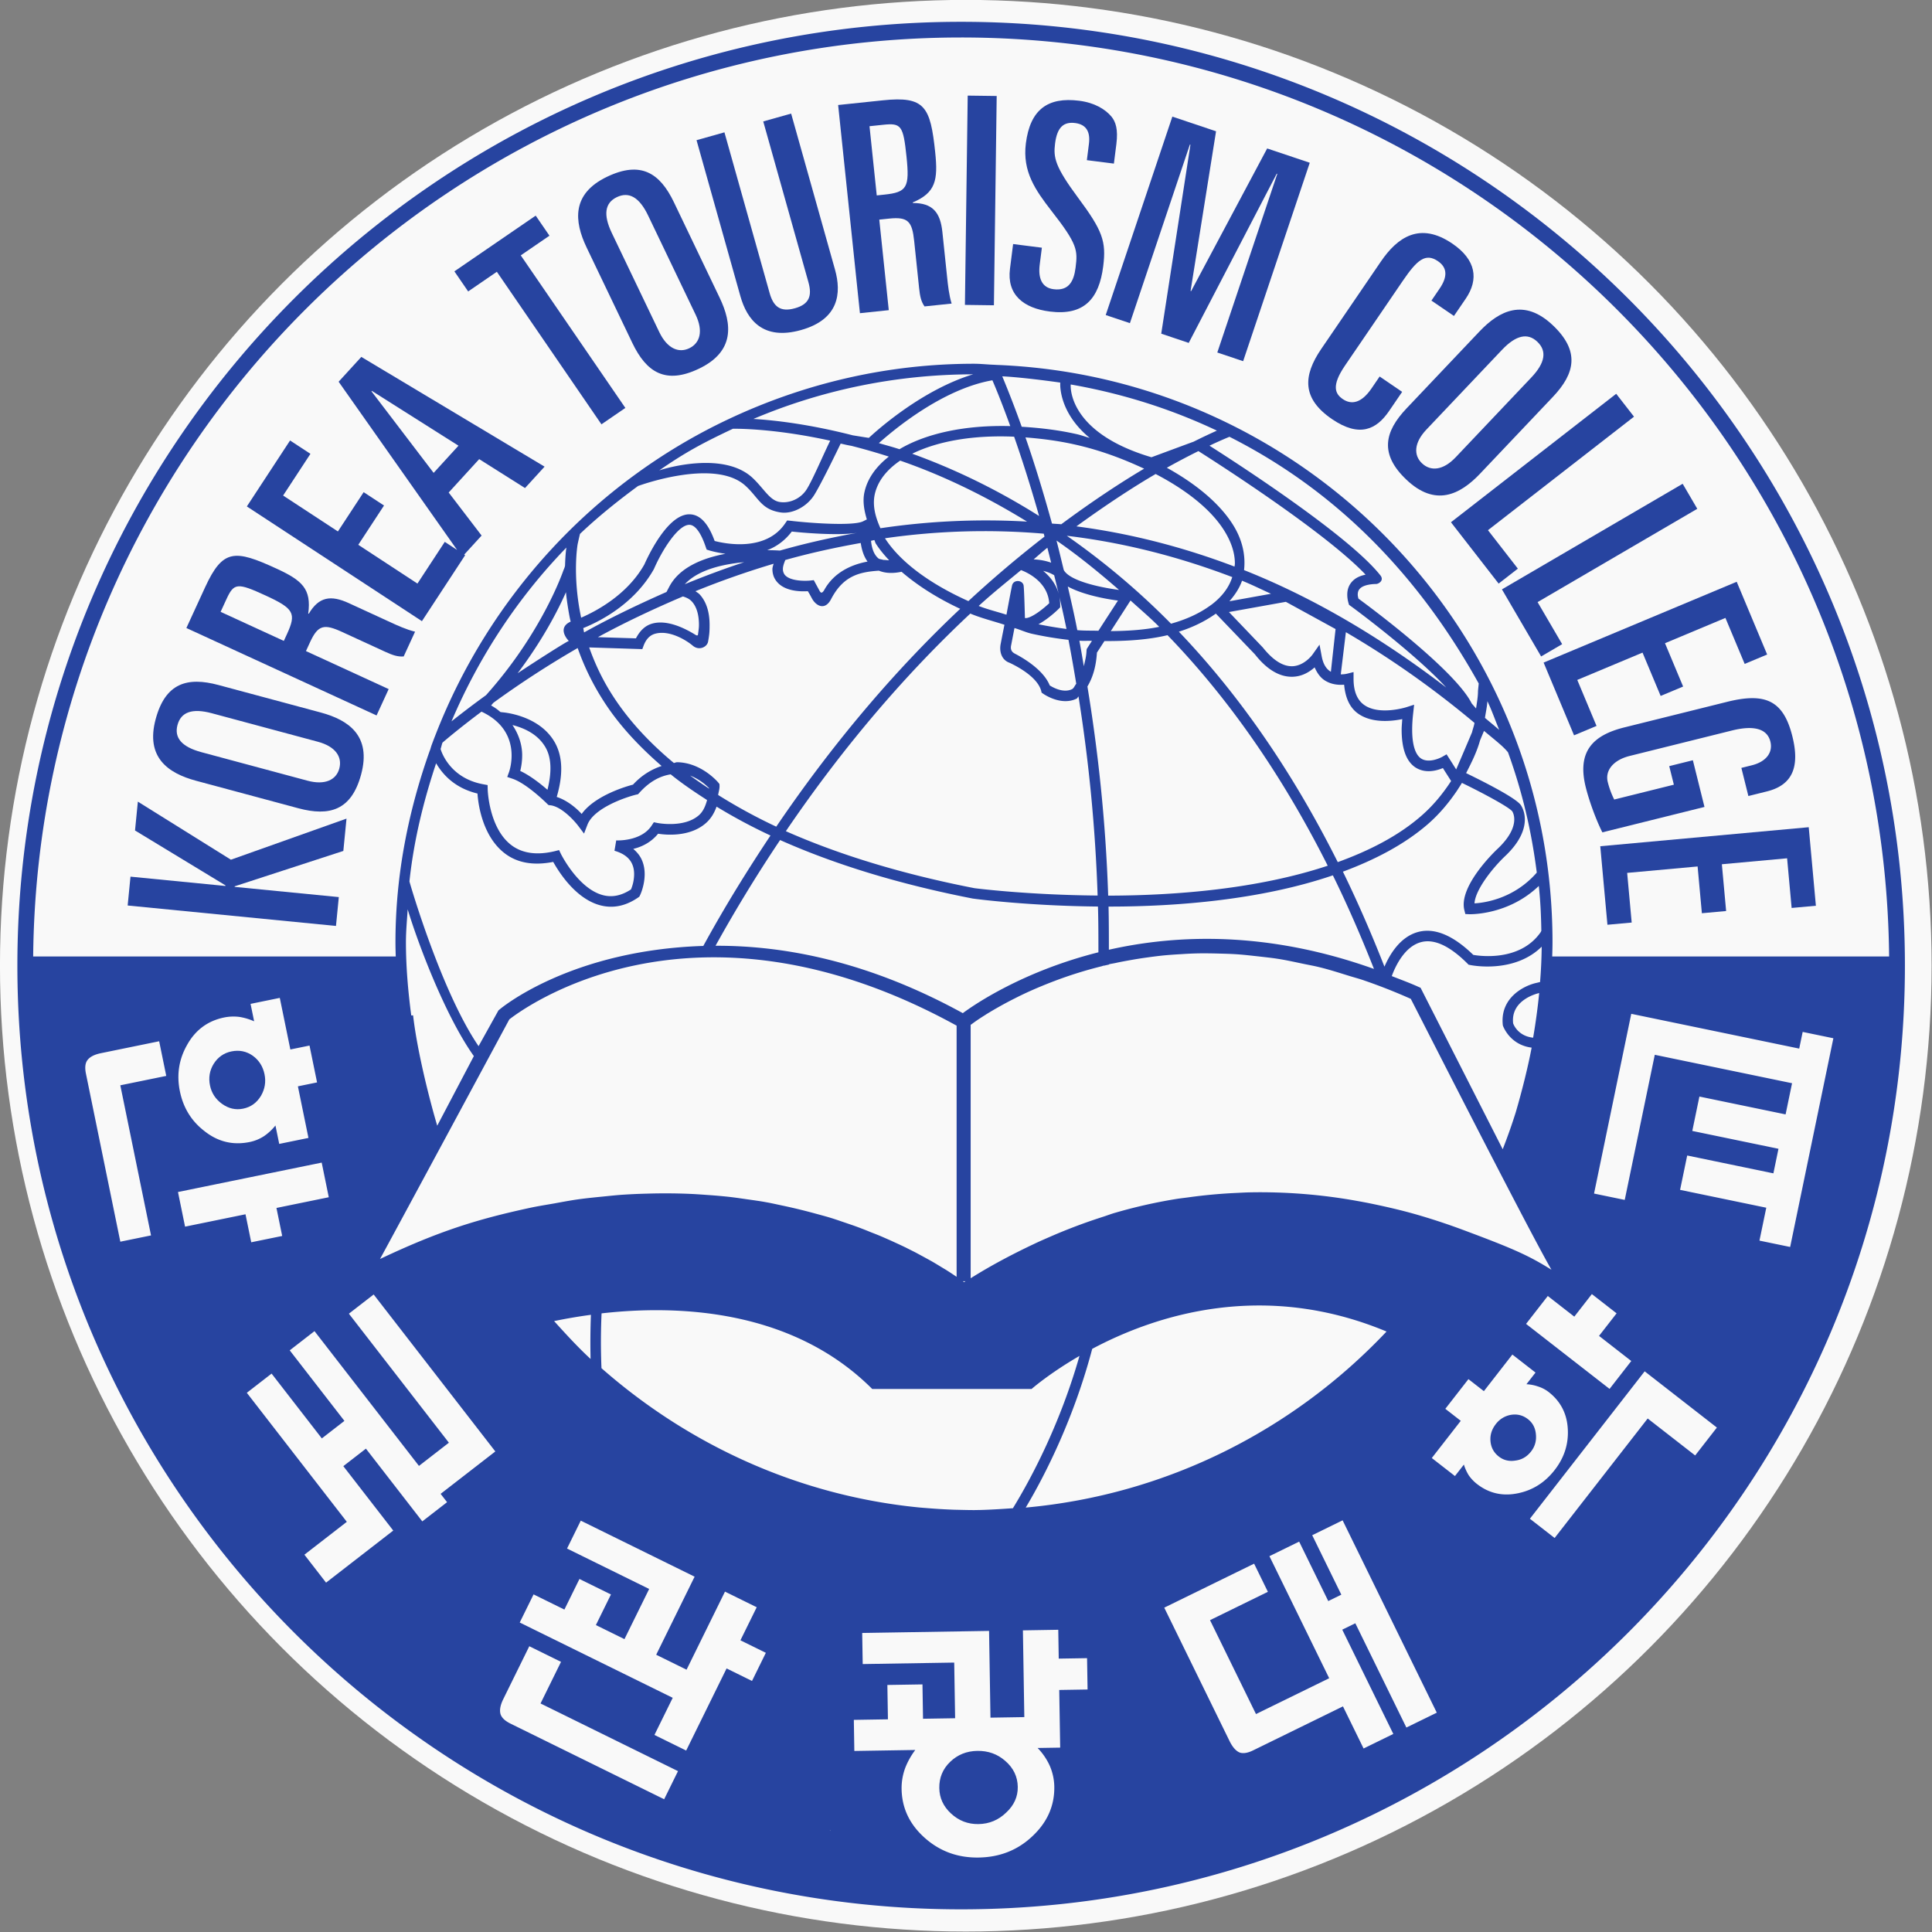 <svg xmlns="http://www.w3.org/2000/svg" width="178.127mm" height="178.127mm" viewBox="0 0 178.127 178.127"><rect x="0" y="0" width="178.127" height="178.127" fill="#808080" stroke="none"/><g transform="matrix(1.104 0 0 1.104 -12.376 -45)"><circle cx="91.866" cy="121.411" r="80.658" style="fill:#f9f9f9;stroke:#fff;stroke-width:0"/><path d="m0 0 10.248 10.81c1.921 2.025 3.497 2.317 4.781 1.1 1.312-1.243 1.104-2.834-.816-4.859L3.964-3.759C2.287-5.527.597-5.711-.602-4.576-1.771-3.467-1.677-1.769 0 0m-2.711-6.8c3.908-3.705 7.256-2.059 9.987.822l9.87 10.411c3.029 3.194 3.671 6.213-.007 9.702-3.88 3.678-7.228 2.032-9.959-.849L-2.69 2.875C-5.719-.319-6.361-3.339-2.711-6.8" style="fill:#2744a0;fill-opacity:1;fill-rule:nonzero;stroke:none" transform="matrix(.616 0 0 -.616 130.335 76.634)"/><path d="M0 0c3.767-2.569 6.058-1.373 7.741 1.095l1.772 2.597-3.052 2.082-1.107-1.623C4.024 2.203 2.67 1.89 1.468 2.709c-1.038.709-1.583 1.794.3 4.554l7.84 11.494c1.928 2.825 3.072 3.805 4.76 2.653 1.363-.931 1.241-2.227.222-3.72l-1.108-1.624 3.052-2.082 1.596 2.338c1.794 2.63 1.407 5.272-1.807 7.465-4.416 3.012-7.458.854-9.695-2.426l-8.085-11.85C-3.938 5.874-4.091 2.791 0 0" style="fill:#2744a0;fill-opacity:1;fill-rule:nonzero;stroke:none" transform="matrix(.616 0 0 -.616 122.448 75.761)"/><path d="M0 0c4.64-.588 6.677 1.729 7.235 6.135.43 3.392-.098 4.846-3.416 9.307C.706 19.641.465 20.86.707 22.771c.276 2.183 1.131 2.986 2.73 2.783 1.521-.193 2.065-1.213 1.862-2.811l-.281-2.222 3.665-.465.336 2.651c.252 1.989-.092 3.023-.676 3.731-.827.976-2.259 1.871-4.364 2.138-4.25.538-6.647-1.179-7.231-5.78-.483-3.82 1.296-6.344 3.476-9.156C3.77 9.11 3.787 8.315 3.486 5.937c-.232-1.833-.917-3.172-2.983-2.91-1.561.198-2.113 1.456-1.877 3.327l.292 2.301-3.899.494-.425-3.353C-5.851 2.287-3.587.455 0 0" style="fill:#2744a0;fill-opacity:1;fill-rule:nonzero;stroke:none" transform="matrix(.616 0 0 -.616 98.886 66.778)"/><path d="m0 0 8.133 24.218.074-.025L4.248-1.426l3.726-1.252 11.932 22.943.075-.025-8.132-24.219 3.503-1.176 9.032 26.902-5.775 1.939L8.3 4.344l-.074.025 3.453 21.644-5.924 1.989-9.033-26.901Z" style="fill:#2744a0;fill-opacity:1;fill-rule:nonzero;stroke:none" transform="matrix(.616 0 0 -.616 105.572 67.749)"/><path d="m0 0 2.607 2.026-4.052 5.213 19.798 15.39-2.413 3.103L-6.464 8.316Z" style="fill:#2744a0;fill-opacity:1;fill-rule:nonzero;stroke:none" transform="matrix(.616 0 0 -.616 136.365 89.498)"/><path d="m0 0-13.922-3.463c-4.271-1.062-6.438-3.262-5.233-8.106.541-2.174 1.539-4.72 2.252-6.122l13.845 3.444-1.575 6.331-3.204-.797.627-2.517-8.086-2.011a11.448 11.448 0 0 0-.875 2.374c-.389 1.564.757 2.983 2.969 3.533L.682-3.88c2.937.73 4.756.252 5.193-1.503.37-1.488-.575-2.735-2.521-3.219l-1.411-.351.95-3.814 2.517.626c3.509.872 4.465 3.379 3.449 7.46C7.636.239 5.149 1.281 0 0" style="fill:#2744a0;fill-opacity:1;fill-rule:nonzero;stroke:none" transform="matrix(.616 0 0 -.616 155.44 99.375)"/><path d="m0 0 3.288.3-.614 6.732 9.55.871.579-6.34 3.288.299-.579 6.341 8.845.808.615-6.733 3.288.3-.971 10.647-28.261-2.579z" style="fill:#2744a0;fill-opacity:1;fill-rule:nonzero;stroke:none" transform="matrix(.616 0 0 -.616 145.452 117.99)"/><path d="m0 0 2.851 1.666L-.48 7.367l21.651 12.65-1.983 3.393L-5.313 9.095Z" style="fill:#2744a0;fill-opacity:1;fill-rule:nonzero;stroke:none" transform="matrix(.616 0 0 -.616 139.914 95.583)"/><path d="m0 0 3.046 1.275-2.61 6.236 8.846 3.702L11.74 5.34l3.046 1.274-2.458 5.874 8.193 3.429 2.611-6.236 3.046 1.275-4.128 9.862L-4.127 9.862Z" style="fill:#2744a0;fill-opacity:1;fill-rule:nonzero;stroke:none" transform="matrix(.616 0 0 -.616 142.664 102.17)"/><path d="m0 0 .053.058 11.741-7.429-3.368-3.684zm12.697-22.218-.127.083 2.359 2.581-4.463 5.836 4.136 4.527 6.213-3.922 2.652 2.902L-1.378 4.667l-3.076-3.365 16.062-22.806-1.672 1.096-3.706-5.655-8.021 5.257 3.49 5.326-2.761 1.809-3.49-5.325-7.429 4.869 3.705 5.654-2.762 1.809-5.859-8.941L6.838-31.159z" style="fill:#2744a0;fill-opacity:1;fill-rule:nonzero;stroke:none" transform="matrix(.616 0 0 -.616 42.234 73.442)"/><path d="M0 0c1.63.781 3.042.019 4.247-2.498l6.436-13.434c1.053-2.198.621-3.843-.868-4.556-1.454-.696-3.006-.002-4.059 2.196L-.68-4.858C-1.885-2.341-1.595-.764 0 0m2.109-19.778c1.902-3.97 4.493-5.648 9.03-3.475 4.857 2.326 4.515 6.042 2.8 9.622L7.741-.693C5.839 3.276 3.248 4.955-1.324 2.765-6.145.456-5.804-3.26-4.088-6.84Z" style="fill:#2744a0;fill-opacity:1;fill-rule:nonzero;stroke:none" transform="matrix(.616 0 0 -.616 62.723 57.226)"/><path d="m0 0 14.179-20.682 3.242 2.223L3.242 2.223 7.131 4.89 5.265 7.612-5.757.056l1.867-2.723Z" style="fill:#2744a0;fill-opacity:1;fill-rule:nonzero;stroke:none" transform="matrix(.616 0 0 -.616 52.704 63.457)"/><path d="m0 0-.384-3.911 12.263-7.443-.008-.079L-.998-10.17l-.384-3.911 28.242-2.772.384 3.912-14.121 1.385.007.078 14.728 4.795.43 4.381-15.672-5.57z" style="fill:#2744a0;fill-opacity:1;fill-rule:nonzero;stroke:none" transform="matrix(.616 0 0 -.616 22.723 107.708)"/><path d="m0 0-.427-.928-8.571 3.94.789 1.714c1.018 2.214 1.473 2.264 5.294.507C.942 3.46 1.297 2.821 0 0m3.131-1.093C4.215 1.264 5.054 1.397 7.483.28l5.821-2.676c1.035-.476 1.711-.7 2.518-.638L17.365.322c-1.17.279-2.455.87-3.384 1.297L8.375 4.196c-2.429 1.117-4.056.87-5.422-1.444l-.072.033c.453 3.339-.833 4.493-4.297 6.085-5.642 2.594-7.281 2.699-9.678-2.515L-13.639.82l25.783-11.854 1.642 3.572L2.573-2.307z" style="fill:#2744a0;fill-opacity:1;fill-rule:nonzero;stroke:none" transform="matrix(.616 0 0 -.616 35.177 93.713)"/><path d="M0 0c2.423.254 2.698-.112 3.137-4.295.442-4.222.073-4.853-3.015-5.177l-1.017-.106-.982 9.382zm.735-25.136L-.551-12.861l1.329.139c2.58.27 3.123-.384 3.402-3.043l.667-6.371c.119-1.134.27-1.829.735-2.492l3.675.385c-.358 1.148-.505 2.555-.611 3.571l-.643 6.137c-.278 2.659-1.321 3.932-4.008 3.928l-.008.078c3.103 1.313 3.44 3.008 3.042 6.8C6.383 2.447 5.637 3.91-.07 3.313l-6.059-.635 2.955-28.223z" style="fill:#2744a0;fill-opacity:1;fill-rule:nonzero;stroke:none" transform="matrix(.616 0 0 -.616 84.981 51.18)"/><path d="M0 0c-.418-1.556-1.957-2.282-4.31-1.65l-14.385 3.867c-2.696.724-3.703 1.972-3.244 3.68.469 1.746 1.967 2.32 4.662 1.596l14.385-3.867C-.539 2.994.428 1.594 0 0m-2.517 7.595-13.854 3.724c-4.251 1.143-7.212.27-8.528-4.626-1.388-5.162 1.653-7.323 5.487-8.353l13.854-3.725c4.251-1.142 7.212-.269 8.518 4.589 1.398 5.2-1.643 7.36-5.477 8.391" style="fill:#2744a0;fill-opacity:1;fill-rule:nonzero;stroke:none" transform="matrix(.616 0 0 -.616 39.547 104.943)"/><path d="m0 0-3.93.052-.377-28.374 3.93-.053z" style="fill:#2744a0;fill-opacity:1;fill-rule:nonzero;stroke:none" transform="matrix(.616 0 0 -.616 94.447 48.777)"/><path d="M0 0c5.146 1.447 5.491 5.014 4.597 8.192L-1.35 29.343l-3.783-1.064L.994 6.485C1.515 4.631 1.1 3.494-.83 2.951c-1.967-.553-2.914.201-3.435 2.055l-6.128 21.795-3.783-1.064L-8.23 4.586C-7.336 1.408-5.184-1.458 0 0" style="fill:#2744a0;fill-opacity:1;fill-rule:nonzero;stroke:none" transform="matrix(.616 0 0 -.616 78.112 68.322)"/><path d="M0 0c-1.021-.209-1.821-.766-2.399-1.671-.557-.9-.726-1.884-.507-2.949.209-1.022.748-1.848 1.617-2.48.897-.649 1.855-.87 2.877-.661 1.043.214 1.85.795 2.419 1.744.529.919.69 1.889.481 2.91-.218 1.066-.749 1.906-1.592 2.52C2.031.022 1.066.218 0 0" style="fill:#2744a0;fill-opacity:1;fill-rule:nonzero;stroke:none" transform="matrix(.616 0 0 -.616 30.538 128.567)"/><path d="M0 0c-1.45-.023-2.677-.52-3.682-1.487-1.004-.969-1.495-2.156-1.471-3.56.021-1.338.549-2.485 1.585-3.442C-2.51-9.47-1.267-9.948.161-9.925c1.45.024 2.7.542 3.749 1.557 1.072.991 1.597 2.156 1.575 3.493-.022 1.382-.585 2.552-1.688 3.509C2.738-.432 1.474.024 0 0" style="fill:#2744a0;fill-opacity:1;fill-rule:nonzero;stroke:none" transform="matrix(.616 0 0 -.616 92.828 186.982)"/><path d="m0 0-4.161.861.924 4.461-11.686 2.42.966 4.66 11.685-2.42.689 3.33-11.685 2.419.965 4.661 11.685-2.419.876 4.227-18.61 3.854-4.074-19.674-4.161.861 5.046 24.368 22.77-4.715.469 2.263 4.161-.861zm-12.878-28.265-6.437 5.012-12.616-16.201-3.353 2.61 15.56 19.985 9.79-7.624zm-29.574-3.873a5.45 5.45 0 0 0-1.114 1.17 6.128 6.128 0 0 0-.667 1.467l-1.211-1.556-3.139 2.444 3.927 5.043-2.093 1.629 3.133 4.024 2.093-1.63 3.863 4.963 3.139-2.443-1.233-1.583a5.446 5.446 0 0 0 1.538-.293 4.613 4.613 0 0 0 1.476-.761c1.645-1.281 2.512-2.99 2.6-5.127.086-1.992-.51-3.811-1.792-5.456-1.295-1.663-2.925-2.706-4.891-3.128-2.108-.456-3.984-.044-5.629 1.237m-9.577-33.015-6.921 14.136-1.772-.867 6.922-14.137-4.03-1.973-2.796 5.71-12.183-5.965c-.712-.349-1.306-.45-1.781-.305-.525.198-.997.723-1.416 1.578L-84.855-48.9l12.182 5.964 1.868-3.816-7.846-3.843 6.233-12.731 9.924 4.858-8.103 16.549 4.031 1.973 3.946-8.061 1.77.867-3.946 8.061 4.122 2.018 12.767-26.075zm-46.935-2.722-3.059-.05a8.428 8.428 0 0 0 1.636-2.388 7.38 7.38 0 0 0 .625-2.845c.042-2.584-.942-4.821-2.951-6.712-1.987-1.891-4.42-2.86-7.297-2.906-2.833-.046-5.273.843-7.319 2.669-2.048 1.825-3.092 4.03-3.134 6.613-.016.952.14 1.884.465 2.796.326.866.788 1.701 1.388 2.504l-8.261-.134-.068 4.215 4.623.075-.076 4.657 4.759.077.075-4.657 4.351.07-.122 7.546-12.406-.201-.069 4.215 17.2.279.19-11.761 4.589.075-.191 11.76 4.793.079.064-3.91 3.841.063.068-4.249-3.841-.063zm-31.166-11.278-.075.02.09.033zm-10.613 20.317-3.447 1.697-5.479-11.133-4.301 2.117 2.477 5.033-20.741 10.208 1.877 3.812 4.178-2.056 2.042 4.148 4.27-2.101-2.042-4.149 3.874-1.906 3.348 6.802-11.133 5.479 1.862 3.782 15.433-7.596-5.209-10.584 4.117-2.027 5.21 10.584 4.301-2.117-2.207-4.483 3.446-1.696zm-11.911-16.038-20.832 10.254c-.712.35-1.156.758-1.331 1.223-.185.546-.068 1.247.352 2.1l3.528 7.168 4.301-2.117-2.778-5.643 18.637-9.173zM-182.085-34.6l-3.359-2.602-7.643 9.861-3.063-2.374 6.768-8.733-9.109-7.06-2.936 3.789 5.75 4.456-13.557 17.493 3.359 2.603 6.81-8.786 3.063 2.374-7.414 9.565 3.358 2.604 14.162-18.272 4.057 3.145-13.557 17.492 3.359 2.604 16.494-21.282-7.416-5.748zm-35.521 37.355-.961 4.696 19.484 3.987.961-4.696-7.094-1.452.777-3.797-4.197-.858-.777 3.797zm-4.615-1.188-4.163-.851-4.662 22.781c-.159.777-.106 1.366.159 1.768.318.481.943.817 1.876 1.008l7.893 1.616.961-4.697-6.228-1.274zm21.343 13.217-3.963-.811-.512 2.498a7.111 7.111 0 0 0-1.513-1.42 5.598 5.598 0 0 0-1.984-.822c-2.264-.464-4.309.032-6.133 1.486-1.758 1.352-2.866 3.149-3.325 5.391-.454 2.221-.139 4.298.946 6.232 1.129 2.058 2.814 3.317 5.057 3.776a6.392 6.392 0 0 0 2.067.076 8.08 8.08 0 0 0 1.996-.597l-.484 2.364 3.963.812 1.431-6.995 2.598.532 1.023-4.996-2.598-.532zM-57.25 5.969c-.426.081-.853.164-1.291.241a73.835 73.835 0 0 1-14.68 1.195c-.651-.012-1.314-.054-1.965-.083a70.394 70.394 0 0 1-6.317-.584c-.638-.09-1.253-.151-1.879-.256a69.346 69.346 0 0 1-8.104-1.839c-.592-.165-1.184-.402-1.774-.585a75.19 75.19 0 0 1-6.791-2.549c-.793-.346-1.596-.689-2.402-1.073-2.851-1.349-5.737-2.85-8.648-4.676v34.351c.025.02.048.036.072.061.023.012.023.012.036.016.012.006.012.006.012.013v-.007c.377.285.945.693 1.917 1.296v.006a51.328 51.328 0 0 0 3.642 2.052c.072.036.118.066.191.095 1.442.745 3.145 1.508 5.073 2.254.13.053.261.101.402.154a56.116 56.116 0 0 0 6.39 1.999c.093.023.177.059.27.089H-93c.213.052.449.1.662.152v.037c.272.066.568.107.852.166.687.154 1.408.284 2.14.413a52.06 52.06 0 0 0 2.191.344c.744.105 1.489.2 2.247.278.814.075 1.633.13 2.47.176a45.98 45.98 0 0 0 2.344.101c.888.011 1.81-.005 2.721-.03.804-.022 1.599-.042 2.413-.099.981-.066 1.999-.19 3.029-.301.804-.096 1.596-.173 2.424-.303 1.112-.171 2.247-.42 3.397-.662.779-.166 1.549-.296 2.353-.498 1.301-.318 2.626-.744 3.963-1.158.699-.219 1.36-.385 2.069-.634a77.273 77.273 0 0 0 6.294-2.483c.285-.522 15.661-30.805 19.07-36.726-3.172 1.982-5.276 2.9-12.031 5.418a86.462 86.462 0 0 1-6.423 2.112c-2.036.579-4.211 1.076-6.435 1.527m-37.371-19.781c8.623 4.597 23.222 9.311 39.902 2.348-12.528-13.272-29.694-22.121-48.916-23.867 2.816 4.715 6.589 12.345 9.014 21.519m-66.518 4.81c10.184 1.159 25.789.656 36.696-10.252h21.599s2.38 2.095 6.496 4.484c-2.566-9.007-6.377-16.332-9.026-20.648-1.473-.101-2.947-.203-4.434-.239-.286-.003-.57-.014-.859-.014-.64 0-1.275.016-1.912.031-.277.007-.556.009-.831.02a78.052 78.052 0 0 0-3.473.206c-.406.033-.815.061-1.22.1-16.439 1.623-31.281 8.541-43.049 18.881a84.956 84.956 0 0 0 .013 7.431m-17.316 34.879-4.965-9.437c-1.231 4.16-2.775 10.536-3.271 14.963l-.25-.013c-.426 3.257-.721 6.553-.721 9.924 0 1.503.142 2.977.236 4.461 1.445-4.78 5.139-14.516 8.971-19.898m.493 35.596c.095-1.48.686-5.796 3.69-8.103 1.729-1.331 3.953-1.682 6.578-1.165.711-1.279 3.006-5.005 6.389-5.887 1.726-.454 3.455-.093 5.133 1.066l.154.112.083.171c.047.07.639 1.355.639 2.882 0 .631-.106 1.312-.403 1.964-.259.572-.661 1.047-1.147 1.454 1.147.272 2.413.876 3.371 2.058.97-.153 4.188-.491 6.389 1.363.722.601 1.207 1.387 1.537 2.309a73.788 73.788 0 0 1 7.311-3.915c-3.099-4.655-6.162-9.581-9.108-14.969-18.1-.586-27.465-8.479-27.631-8.622l-.142-.119-2.696-4.847c-5.005 7.345-9.183 21.625-9.373 22.33.59 5.553 1.903 10.883 3.618 16.023.854-1.444 2.437-3.337 5.608-4.105m.545 11.102c5.631-2.627 3.82-7.932 3.739-8.169l-.251-.686.699-.236c1.952-.644 4.685-3.372 4.707-3.395l.191-.179.248-.029c1.502-.163 3.254-2.088 3.798-2.816l.769-1.022.461 1.201c.863 2.241 5.085 3.709 6.648 4.088l.213.046.154.166c1.384 1.55 2.804 2.295 4.271 2.531 1.502-1.223 3.193-2.365 4.933-3.485-.225-.851-.557-1.602-1.16-2.103-2.011-1.705-5.548-1.012-5.584-1.001l-.473.094-.272-.414c-1.42-2.224-4.791-2.052-4.827-2.046l-.237-1.407c1.208-.343 2.012-.946 2.39-1.786.202-.439.273-.918.273-1.378 0-1.025-.319-1.83-.426-2.076-1.277-.834-2.52-1.108-3.797-.777-3.36.882-5.678 5.544-5.701 5.591l-.249.52-.556-.142c-2.437-.591-4.448-.313-5.94.834-3.027 2.325-3.182 7.482-3.182 7.542l-.011.579-.581.108c-4.435.805-5.643 4.251-5.795 4.791.106.275.152.585.259.856 1.007.865 2.876 2.396 5.289 4.2m11.326 19.83c-.009-.226-.208-.641-.208-.641-.033-.077-2.813-8.359-10.503-16.953a131.03 131.03 0 0 1-4.685-3.555c3.738 8.796 9.014 16.792 15.581 23.566-.088-.529-.152-1.388-.185-2.417m.512-10.243c-.442-.159-4.633-2.844-6.941-4.382 3.408 4.519 5.466 8.523 6.553 10.99.107-1.218.479-3.442.639-3.987-1.731-.777-.651-2.223-.251-2.621m-7.639-11.403c1.336-.343 3.206-1.064 4.319-2.768 1.005-1.502 1.028-3.585.425-6.01-.9.781-2.318 1.916-3.692 2.556a8.69 8.69 0 0 1 .262 2.158c0 1.225-.379 2.68-1.314 4.064m8.837 10.44a34.13 34.13 0 0 1 3.572-7.27c2.036-3.164 4.72-6.039 7.809-8.719-1.35-.46-2.651-1.2-3.88-2.531-.711-.183-5.111-1.407-6.958-3.973-.722.804-1.985 1.857-3.382 2.305.921 3.13.838 5.779-.498 7.784-2.199 3.336-6.719 3.685-6.908 3.697l-.229.033c-.44.379-.683.553-1.261.891.118.129.212.254.332.377a130.296 130.296 0 0 0 11.403 7.406m22.737 22.009c1.806-1.641 2.127-3.223 4.777-3.625 1.656-.243 3.587.821 4.548 2.349.96 1.528 3.192 6.146 3.592 6.98.274-.042.805-.197 1.444-.297a83.908 83.908 0 0 0 5.087-1.462c-1.693-1.331-2.886-2.928-3.3-4.808-.272-1.189-.059-2.443.32-3.709l-.522-.26c-1.254-.622-6.695-.291-9.842.077l-.438.041-.25-.361c-2.625-3.94-8.208-2.78-9.581-2.419-.851 2.343-1.94 3.554-3.335 3.614-3.1.13-5.868-6.075-6.188-6.784-2.306-4.116-6.519-6.336-8.577-7.229-1.217 5.749-.484 9.92-.472 9.979 0 0 .141.655.313 1.379 2.469 2.342 5.13 4.477 7.873 6.494 0 0 10.366 3.846 14.551.041m11.498 6.104c-1.017-2.087-2.406-5.369-3.194-6.606-.789-1.239-2.275-1.916-3.632-1.71-1.356.206-2.092 1.728-3.621 3.2-3.832 3.694-11.656 1.461-12.735 1.081 3.62 2.508 5.982 3.757 9.993 5.65 1.56.018 6.399-.123 13.189-1.615m5.24.379c-.26.036-1.207.189-2.164.343-5.819 1.49-10.529 2.052-13.485 2.224 9.156 3.88 19.222 6.034 29.785 6.051-6.908-2.101-12.987-7.547-14.136-8.618m19.177 1.597c-6.092.165-11.405-.982-15.024-3.134-.994.33-1.869.55-2.792.828 1.963 1.762 8.612 7.34 15.391 8.517.556-1.291 1.36-3.277 2.425-6.211m24.867-2.106c-1.658-.609-5.371-1.987-5.727-2.117-10.387 3.075-10.954 8.576-10.954 9.699 0 .09.012.137.012.166 6.968-1.218 13.617-3.317 19.814-6.257a77.332 77.332 0 0 1-3.145-1.491m38.541-33.797c0-.833-.154-1.597-.261-2.379l-.591.681c-2.248 4.52-13.936 13.178-15.356 14.213-.047.184-.094.374-.094.534 0 .307.071.561.236.751.509.643 1.911.697 2.248.697.338 0 1.13.475.592 1.16-4.177 5.315-19.094 14.994-23.175 17.59a53.455 53.455 0 0 0 2.708 1.207c14.813-7.483 25.787-19.061 33.793-33.45zm-19.673-25.003c1.951-3.963 3.797-8.198 5.571-12.687-14.255 5.099-26.523 4.727-35.939 2.602 0 1.965 0 3.929-.046 5.85 9.345-.005 20.702.929 30.414 4.235m-33.277 25.605c.662 1.113 1.158 2.532 1.289 4.592.047.07.461.703 1.016 1.567 3.066-.019 6.011.183 8.553.798C-76.735 75-69.294 64.809-62.692 51.688c-9.464-3.145-20.583-4.043-29.765-4.056C-92.8 58-93.876 67.477-95.271 75.987m-28.888 19.851c.094-.166.106-.337.213-.503.496-.768 1.111-1.513 1.797-2.241-.284.006-.508.053-.803.053-.227.089-.522.078-.687.231-.663.591-.876 1.502-.972 2.36.156.03.297.072.452.1m20.701 2.503a97.092 97.092 0 0 1-19.874-.9c-.721 1.584-1.089 3.135-.77 4.597.403 1.82 1.646 3.346 3.444 4.57 5.288-1.826 11.119-4.524 17.2-8.267m1.632.762c-6.055 3.815-11.864 6.513-17.199 8.441 3.454 1.704 8.281 2.554 13.817 2.308 1.028-2.935 2.2-6.567 3.382-10.749m3.006-1.124c-.426.048-.829.054-1.255.095-1.254 4.543-2.484 8.494-3.597 11.682 2.142-.171 4.331-.438 6.59-.941 3.467-.762 6.612-1.951 9.499-3.3-3.239-1.917-7.063-4.442-11.237-7.536m22.027-.75c1.005-1.575 1.514-3.106 1.514-4.573 0-.141-.036-.272-.046-.414-7.312 2.781-14.481 4.543-21.438 5.453 3.987 2.892 7.691 5.324 10.742 7.098 4.092-2.135 7.406-4.72 9.228-7.564M-46.58 66.79l-.592-.342c-.011-.008-1.726-.964-2.863-.226-1.065.71-1.444 2.91-1.065 6.193l.12 1.101-1.053-.338c-.036-.012-3.703-1.165-5.751.331-.934.682-1.407 1.865-1.407 3.514v.917l-.899-.225a3.445 3.445 0 0 0-.833-.08l.692 5.712c5.772-3.372 11.593-7.401 17.436-12.297-.071-.438-.236-.842-.332-1.267a768.39 768.39 0 0 0-2.152-5.041 250.08 250.08 0 0 1-1.301 2.048m-31.278 19.075 5.299-5.524c1.609-2.051 3.348-3.088 5.111-3.034 1.324.035 2.319.687 2.981 1.272.331-.746.757-1.378 1.384-1.775.936-.591 1.928-.627 2.615-.574.154-1.691.708-3.052 1.845-3.886 1.893-1.377 4.602-1.076 6.033-.78-.024-.479-.082-.987-.082-1.419 0-2.591.626-4.302 1.857-5.123 1.371-.888 2.911-.439 3.738-.094.19-.321.675-1.059 1.112-1.758-1.135-1.739-2.461-3.364-4.14-4.808-3.099-2.674-6.992-4.649-11.227-6.186-6.53 13.034-13.901 23.245-21.541 31.241 1.963.616 3.618 1.456 5.015 2.448m9.487 1.598c.402-.214 6.022-3.295 6.743-3.691-.083-.714-.527-4.779-.637-5.787-.02.012-.042.019-.061.032-.603.379-.982 1.047-1.17 1.993l-.309 1.65-.969-1.371c-.012-.013-1.1-1.509-2.722-1.557-1.3-.029-2.626.829-3.997 2.544l-4.591 4.803 7.713 1.384m-7.653.077c.745.857 1.359 1.763 1.715 2.786 1.301-.521 2.626-1.182 3.926-1.77zm-22.039 8.877c7.251-.863 14.762-2.672 22.428-5.599-.449-1.428-1.407-2.657-2.756-3.697l-.402-.285c-1.383-.976-3.112-1.774-5.146-2.336a100.5 100.5 0 0 1-14.124 11.917m8.635-8.771c1.301-1.183 2.602-2.276 3.892-3.572-1.976-.408-4.223-.562-6.566-.58.924 1.431 1.975 3.064 2.674 4.152m-7.216-4.021c-.402 2.075-.851 4.021-1.289 5.914 2.07-1.124 5.121-1.686 6.802-1.905-.497-.769-1.656-2.555-2.65-4.092-.948.029-1.868-.007-2.863.083m1.253-2.758c-.035-.881-.224-1.46-.366-2.135-.201 1.148-.39 2.355-.603 3.461.591-.047 1.124.005 1.703-.023-.413-.634-.709-1.107-.709-1.107zm-15.755 5.005c1.443-.609 3.075-1.011 4.625-1.515 0 0-.336-1.683-.518-2.641-.182-.959.098-2.125 1.219-2.519 1.519-.715 3.806-2.095 4.278-3.788l.06-.255.213-.148c.093-.064 2.425-1.692 4.53-.668.119.054.155.23.26.29a217.578 217.578 0 0 0 2.591-26.983c-9.475.076-16.526.974-16.703.999-9.831 1.922-18.325 4.524-25.564 7.725 8.303 12.225 16.939 21.956 25.009 29.503m-.262 1.691c-5.064 2.271-9.18 5.211-11.309 8.517a94.5 94.5 0 0 0 21.531.622c.024-.13.071-.266.093-.397a154.376 154.376 0 0 1-10.315-8.742m8.847 5.652c.625.535 1.27 1.119 1.859 1.582.171-.656.342-1.338.513-2.025a8.024 8.024 0 0 1-2.372.443m3.392-4.652c-.376 1.371-1.224 2.375-2.103 3.097a5.237 5.237 0 0 0 1.492-.589c.206-.824.409-1.66.611-2.508m.69 3.217c-.33 1.349-.649 2.704-.98 3.975v.013c2.815-1.936 5.642-4.224 8.471-6.69-2.923.384-6.743 1.295-7.491 2.702m-7.126-10.164c.112.585.269 1.394.444 2.293.828-.238 1.55-.597 2.413-.786a47.294 47.294 0 0 1 4.908-.812c.369-1.911.724-3.934 1.055-5.957-.191-.218-.331-.615-.569-.728-1.253-.62-2.828.374-3.029.51-.799 1.972-3.213 3.509-4.68 4.279-.271.143-.733.404-.542 1.201m1.911 3.64s-.024.012-.048.018c-.023.626-.092 3.561-.174 4.357-.082.797-1.388.923-1.577.035-.19-.888-.756-3.948-.756-3.948-1.256.403-2.58.716-3.763 1.189 1.989 1.822 3.846 3.288 5.738 4.857.461-.167 3.63-1.409 3.821-4.491-.994-.935-2.485-2.047-3.241-2.017m4.629 2.868c.325-1.395.645-2.829.955-4.34a55.66 55.66 0 0 0-3.799.638c1.265.692 2.439 1.786 2.746 2.095l.201.206v.302c0 .389-.039.753-.103 1.099m39.188-.821.07-.242.191-.142c.118-.071 8.599-6.305 12.988-11.073-9.252 7.092-18.442 12.362-27.408 15.918.223 2.01-.214 4.132-1.552 6.228-1.821 2.856-4.979 5.47-8.917 7.648a99.754 99.754 0 0 0 4.281 2.259c2.248-1.425 17.177-10.955 22.664-16.752-.684-.141-1.419-.414-1.938-1.064-.367-.461-.545-1.005-.545-1.639 0-.355.048-.738.166-1.141m-66.127 8.139c.13-.853.366-1.745.922-2.521-2.28-.423-4.56-1.518-5.844-3.805-.377-.682-.565-.336-.677-.128l-.768 1.415-.472-.054c-.698-.077-2.816-.094-3.49.817a1.305 1.305 0 0 0-.224.763c0 .324.141.757.329 1.206 3.266.924 6.697 1.675 10.224 2.307m-10.956-1.029c-.261.018-.828.048-1.727.053 1.242.467 2.39 1.284 3.337 2.526 1.324-.148 6.068-.58 8.8-.189-3.596-.651-7.074-1.437-10.41-2.39m-15.013-4.921-.365-.693c-4-1.768-7.807-3.602-11.168-5.483-.059.213-.071.379-.118.586 2.059.828 6.861 3.159 9.583 8.009 1.111 2.567 3.311 6.056 4.838 5.992.78-.035 1.549-1.106 2.188-3.011l.119-.344.33-.106c.106-.035.994-.296 2.224-.466-3.099-.587-6.244-1.834-7.631-4.484m3.113-2.029c.615-.704.923-1.769.923-3.148 0-.368-.064-.809-.126-1.239 0-.265-.237-.154-.343-.088-1.447.897-3.843 2.086-5.849 1.529-.994-.272-1.703-.999-2.224-2.004-.473.011-3.277.1-5.158.159 3.49 1.91 7.382 3.756 11.534 5.524.415-.148.863-.296 1.243-.733m-.994 2.39c1.844 1.987 5.183 2.715 8.043 2.986a121.912 121.912 0 0 1-8.043-2.986m3.288-27.653v-.017c0-.012-.011-.017-.011-.036a62.969 62.969 0 0 0-2.556 1.763 7.416 7.416 0 0 0 2.567-1.71m1.409.562-.154.195c-.095.113-2.319 2.721-5.607 2.763-.144 0-.285-.096-.426-.1-3.313 2.755-6.104 5.754-8.235 9.049-1.489 2.289-2.484 4.501-3.241 6.613l7.204-.231.178.479c.343.887.851 1.414 1.561 1.609 1.917.532 4.176-.842 5.1-1.618.872-.735 1.951-.17 2.078.543.18 1.004.205 1.382.205 2.264 0 1.751-.439 3.123-1.302 4.093-.19.218-.413.331-.616.485a116.557 116.557 0 0 0 10.599 3.721c-.07-.243-.164-.503-.164-.716 0-.604.164-1.136.497-1.585 1.064-1.473 3.348-1.479 4.306-1.42.159-.302-.008.072.549-.97.558-1.041 1.775-1.696 2.604-.104 1.659 3.188 3.862 3.677 6.476 3.855.853-.35 1.881-.398 3.076-.148 2.176-1.871 4.851-3.579 7.949-5.022-8.068-7.596-16.655-17.331-24.937-29.535a73.114 73.114 0 0 0-7.878 4.295c.059.426.201.777.189 1.244zm33.37-67.407c-.07-.046-.141-.076-.213-.123-.034.03-.117.088-.164.123zm-.377 36.344c-12.646 6.936-23.967 9.171-33.526 9.136a197.565 197.565 0 0 0 8.754 14.332c7.394-3.293 16.065-5.968 26.12-7.932.71-.1 7.702-.993 16.975-1.082.06-2.034.06-4.117.06-6.205-10.198-2.566-16.776-7.051-18.383-8.249m78.337 10.971c-2.887-4.135-8.613-3.165-9.134-3.07-2.696 2.621-5.205 3.703-7.453 3.112-2.483-.658-3.88-3.082-4.588-4.709-1.789 4.556-3.667 8.853-5.632 12.876 4.294 1.598 8.257 3.638 11.463 6.399 1.609 1.391 2.9 2.953 4.023 4.61 0 0 .615.952.649 1.028 3.041-1.473 6.436-3.323 6.826-3.862.083-.131 1.242-2.03-1.998-5.081-.556-.52-5.3-5.146-4.496-8.316l.13-.52.532-.025c.236-.005 5.323-.105 9.429 3.832.224-2.088.307-3.949.342-6.084zm-.196-8.247a86.85 86.85 0 0 0-.822-6.05c-2.011.213-2.638 1.721-2.709 1.94-.367 3.223 3.348 4.07 3.513 4.106zm-.314 1.391c-1.785-.373-5.052-2.065-4.613-5.779.036-.13.947-2.638 3.903-3.011-.485-2.571-1.273-5.746-2.142-8.725a76.377 76.377 0 0 0-1.781-5.049l-11.135 21.89-.286.125c-1.229.555-2.411.981-3.618 1.46.438 1.201 1.679 3.998 3.974 4.603 1.775.472 3.892-.51 6.294-2.912l.141-.146.214-.041c.259-.061 5.986-1.178 9.701 2.482a66.08 66.08 0 0 0-.222-4.795c-.176-.035-.43-.102-.43-.102m-7.037 35.915c.105.763.282 1.478.329 2.265.606-1.265 1.066-2.596 1.599-3.89-.652.566-1.289 1.081-1.928 1.625m2.235-3.748s.615-.556.893-.933c1.912-5.285 3.168-10.564 3.896-16.293-3.074-3.526-7.038-4.093-8.445-4.17.117 1.868 2.461 4.786 4.094 6.348 2.2 2.057 2.732 3.808 2.732 5.026 0 1.117-.462 1.8-.485 1.853-.449.911-4.803 3.128-7.477 4.429.734 1.431 1.456 2.863 1.893 4.447l.534 1.279c.79-.662 1.572-1.279 2.365-1.986m-55.825 41.705c-.615.166-1.183.389-1.821.525-2.531.568-4.993.84-7.395.988a145.74 145.74 0 0 1-2.636 6.837c3.074-.153 7.866-.85 7.866-.85-.025-.227-.227-4.023 3.986-7.5m-69.44-103.24c-1.017-.147-2.083-.347-3.125-.538-1.135-.201-2.271-.373-3.429-.627-7.05-1.532-12.2-3.113-20.22-6.911 1.265 2.278 17.52 32.455 17.532 32.484 1.183.917 24.549 19.001 60.641-.848V-4.046c-.39.26-.863.584-1.407.922-.19.119-.426.255-.627.378-.393.239-.791.485-1.243.747-.306.177-.65.359-.981.543-.439.236-.876.479-1.349.728-.403.207-.84.419-1.265.64-.486.234-.994.473-1.515.708-.496.232-1.005.455-1.538.688-.52.229-1.088.455-1.657.673-.589.243-1.181.48-1.821.716-.567.213-1.182.413-1.775.62-.685.231-1.348.467-2.081.686-.614.185-1.278.356-1.918.533a76.697 76.697 0 0 1-4.554 1.1c-.697.147-1.36.302-2.093.431-.863.162-1.774.279-2.685.411-.757.109-1.514.222-2.307.312a71.71 71.71 0 0 1-2.886.254c-.805.059-1.633.119-2.46.155a76.04 76.04 0 0 1-3.077.069 77.626 77.626 0 0 1-2.673-.036 81.872 81.872 0 0 1-3.242-.141c-.922-.058-1.893-.166-2.84-.26-1.123-.112-2.247-.224-3.405-.385m1.774-21.63c-1.739 1.609-3.349 3.371-4.945 5.135a70.76 70.76 0 0 0 4.992.852 96.898 96.898 0 0 1-.047-5.987m141.091-.276-2.944-3.782-11.32 8.813 2.945 3.783 3.594-2.799 2.381 3.057 3.353-2.61-2.381-3.058zm-90.852 179.434c68.968 0 125.144-55.777 125.808-124.59H-32.26c.021.642.041 1.283.041 1.93 0 42.18-33.502 76.593-75.286 78.266l-.449.024c-.898.03-1.786.136-2.697.136-11.805 0-22.973-2.691-33.028-7.393l-.355-.166c-18.122-8.577-32.296-23.943-39.606-42.723-.279-.704-.545-1.43-.545-1.43-.083-.234-.141-.474-.224-.711h-.012v-.006c-2.899-8.152-4.661-16.846-4.661-25.997 0-.646.019-1.288.039-1.93h-49.156c.665 68.813 56.841 124.59 125.808 124.59m0 2.125c-70.551 0-127.949-57.398-127.949-127.949 0-70.55 57.398-127.948 127.949-127.948 70.552 0 127.95 57.398 127.95 127.948 0 70.551-57.398 127.949-127.95 127.949" style="fill:#2744a0;fill-opacity:1;fill-rule:nonzero;stroke:none" transform="matrix(.616 0 0 -.616 160.711 144.899)"/><path d="M0 0c-.68.529-1.447.724-2.302.586A3.262 3.262 0 0 1-4.351-.662c-.557-.716-.799-1.489-.728-2.319.075-.864.452-1.56 1.132-2.088.643-.502 1.392-.683 2.247-.544.859.106 1.567.517 2.124 1.233.529.679.747 1.457.654 2.334C1.003-1.184.644-.501 0 0" style="fill:#2744a0;fill-opacity:1;fill-rule:nonzero;stroke:none" transform="matrix(.616 0 0 -.616 138.813 159.279)"/></g></svg>